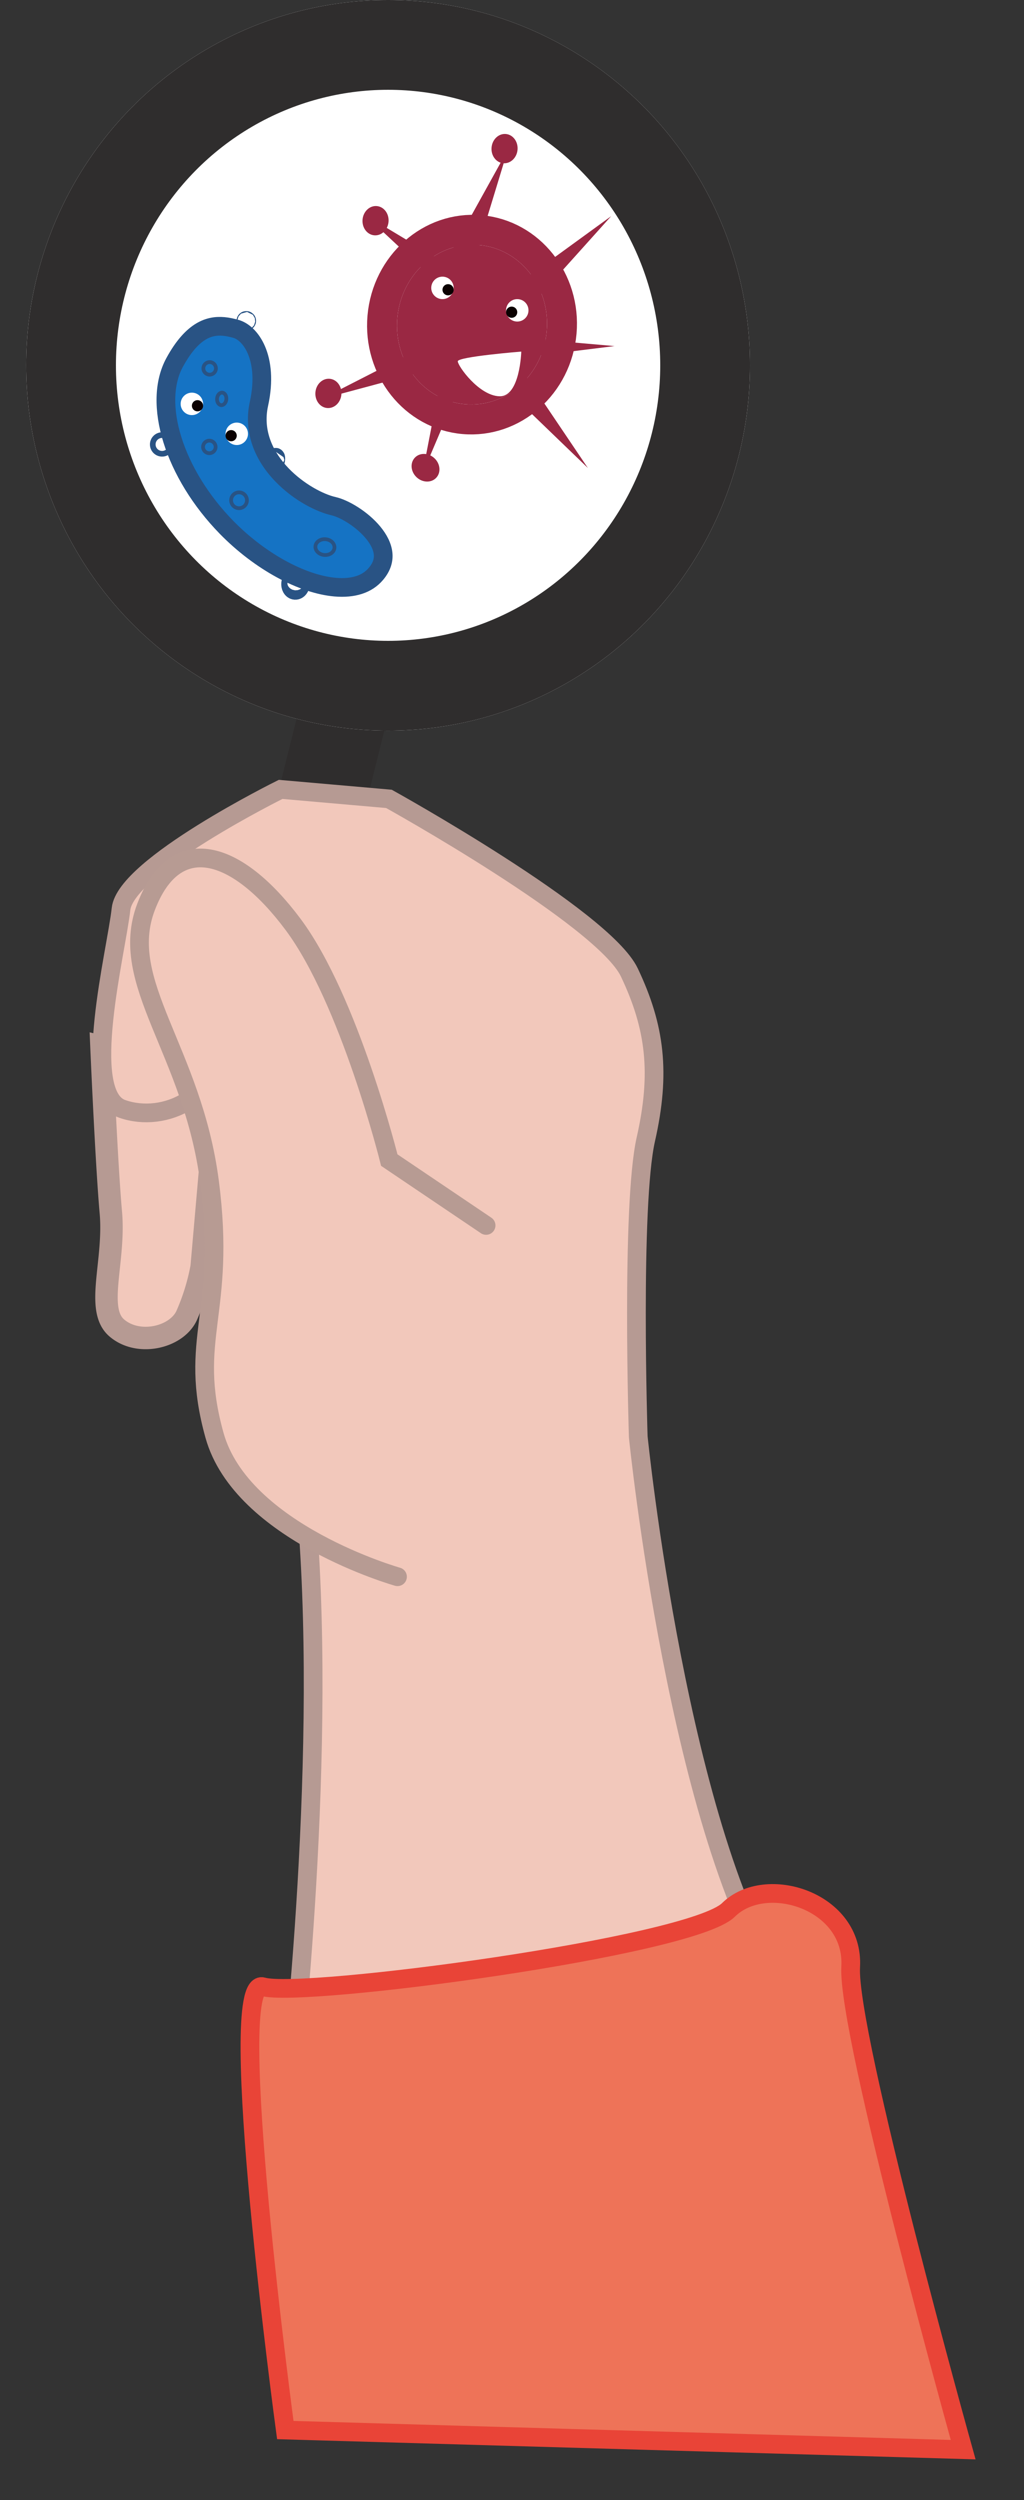 <svg xmlns="http://www.w3.org/2000/svg" width="273.791" height="668.158" viewBox="0 0 273.791 668.158"><rect x="0" y="0" width="273.791" height="668.158" fill="#333333" stroke="none"/><g transform="translate(-594.696 -493.057)"><path d="M31.809,76.568s-4.063-31.048-6.355-43.91S27.382,6.583,21.241,2.1,5.176.828,2.9,6.881A58.058,58.058,0,0,0,0,20.262V71.724Z" transform="translate(646.843 851.863) rotate(-175)" fill="#f2c8bb" stroke="#b69a93" stroke-width="6"/><rect width="23.538" height="149.072" transform="translate(669.898 798.861) rotate(-166)" fill="#2f2d2d"/><path d="M175.56,275.226s-24.08-53.45-34.578-122.257S133.568,0,133.568,0-27.45,6.593,4.1,44.858,55.764,189.025,55.764,189.025s7.358,61.422,4.908,79.409.1,30.076,8.281,44.014,68.076,40.61,68.076,40.61H166.1s39.479-24.007,39.725-35.548,6.695-50.219-4.945-53.2-26.3,5.367-25.316,22.571,4.788,25.562,4.788,25.562" transform="translate(804.425 1070.225) rotate(-175)" fill="#f2c8bb" stroke="#b69a93" stroke-width="5"/><path d="M0,10.577S40.672,118.818,41.206,136.491s24.789,23.015,33.872,12.329,111.524-33.483,122.21-31.313S181.008,0,181.008,0Z" transform="translate(851.298 1158.297) rotate(-175)" fill="#ee7358" stroke="#e94437" stroke-width="5"/><g transform="translate(795.226 688.333) rotate(-180)" fill="#fff" stroke="#2f2d2d" stroke-width="24"><ellipse cx="96.766" cy="97.638" rx="96.766" ry="97.638" stroke="none"/><ellipse cx="96.766" cy="97.638" rx="84.766" ry="85.638" fill="none"/></g><path d="M44.2,0S82.158,20.84,83.373,47.833,72.916,78.663,69.431,114.1s12.125,57.424,0,75.465S42.369,199.3,32.2,176.178s-10.907-67.185-10.907-67.185L0,86.154" transform="translate(744.047 904.52) rotate(167)" fill="#f2c8bb" stroke="#b79b93" stroke-linecap="round" stroke-width="5"/><g transform="translate(739.014 602.841) rotate(-175)" fill="#9a2843" stroke="#9a2843" stroke-width="8"><ellipse cx="20.051" cy="21.358" rx="20.051" ry="21.358" stroke="none"/><ellipse cx="20.051" cy="21.358" rx="24.051" ry="25.358" fill="none"/></g><path d="M0,4.953,6.992,37.729V0Z" transform="matrix(-0.875, -0.485, 0.485, -0.875, 718.29, 569.479)" fill="#9a2843"/><path d="M0,4.953,6.992,37.729V0Z" transform="matrix(0.259, 0.966, -0.966, 0.259, 715.282, 583.167)" fill="#9a2843"/><path d="M0,4.953,6.992,37.729V0Z" transform="matrix(-0.588, -0.809, 0.809, -0.588, 731.699, 578.668)" fill="#9a2843"/><path d="M0,4.953,6.992,37.729V0Z" transform="translate(724.521 571.028) rotate(133)" fill="#9a2843"/><path d="M0,4.953,6.992,37.729V0Z" transform="translate(724.986 590.769) rotate(-34)" fill="#9a2843"/><path d="M0,4.953,6.992,37.729V0Z" transform="matrix(0.087, -0.996, 0.996, 0.087, 720.828, 589.232)" fill="#9a2843"/><ellipse cx="3.487" cy="3.923" rx="3.487" ry="3.923" transform="translate(685.636 602.411) rotate(-175)" fill="#9a2843"/><ellipse cx="3.487" cy="3.923" rx="3.487" ry="3.923" transform="translate(698.238 556.252) rotate(-175)" fill="#9a2843"/><ellipse cx="3.487" cy="3.923" rx="3.487" ry="3.923" transform="translate(732.731 536.989) rotate(-175)" fill="#9a2843"/><path d="M0,4.953,6.992,37.729V0Z" transform="matrix(0.921, 0.391, -0.391, 0.921, 715.934, 582.277)" fill="#9a2843"/><ellipse cx="3.487" cy="3.923" rx="3.487" ry="3.923" transform="translate(713.716 618.194) rotate(133)" fill="#9a2843"/><g transform="translate(698.636 653.743) rotate(-175)" fill="#1573c4"><path d="M 50.388 69.312 C 50.388 69.312 50.388 69.312 50.388 69.312 C 49.384 69.312 48.318 69.197 47.034 68.949 C 44.817 68.52 42.599 66.597 41.101 63.803 C 39.711 61.211 38.248 56.627 39.172 49.505 C 40.283 40.937 35.584 34.825 31.446 31.206 C 26.566 26.937 20.617 24.519 16.887 24.016 C 14.858 23.742 11.907 22.493 9.367 20.833 C 6.353 18.862 4.138 16.507 3.131 14.203 C 2.058 11.749 2.356 9.389 4.043 6.989 C 5.078 5.517 6.498 4.39 8.263 3.64 C 10.044 2.884 12.18 2.5 14.609 2.5 C 18.965 2.5 24.08 3.73 29.4 6.057 C 34.829 8.431 40.199 11.832 44.931 15.895 C 52.317 22.235 58.166 30.079 61.4 37.98 C 62.979 41.838 63.886 45.572 64.097 49.078 C 64.31 52.6 63.808 55.787 62.606 58.552 C 58.414 68.196 53.625 69.312 50.388 69.312 Z" stroke="none"/><path d="M 14.609 5 C 12.517 5 10.711 5.317 9.24 5.942 C 7.892 6.514 6.862 7.327 6.089 8.426 C 4.898 10.12 4.699 11.548 5.421 13.202 C 6.224 15.038 8.161 17.057 10.735 18.74 C 13.296 20.414 15.838 21.352 17.221 21.538 C 21.022 22.051 27.46 24.397 33.092 29.324 C 39.589 35.007 42.629 42.288 41.651 49.827 C 40.812 56.29 42.087 60.352 43.304 62.621 C 44.654 65.139 46.361 66.272 47.508 66.494 C 48.632 66.711 49.547 66.812 50.388 66.812 C 52.111 66.812 53.53 66.362 54.856 65.394 C 56.848 63.94 58.684 61.303 60.313 57.555 C 62.438 52.668 62.002 46.052 59.086 38.927 C 55.999 31.385 50.394 23.879 43.303 17.791 C 34.251 10.021 22.988 5 14.609 5 L 14.609 5 M 14.609 7.62939453125e-06 C 24.165 0 36.517 5.377 46.559 13.998 C 62.285 27.497 70.465 46.744 64.899 59.548 C 60.549 69.556 55.165 71.812 50.388 71.812 C 49.052 71.812 47.764 71.636 46.559 71.403 C 41.044 70.338 34.931 62.758 36.692 49.183 C 38.453 35.609 23.266 27.399 16.553 26.493 C 9.839 25.588 -5.451 16.148 1.998 5.551 C 4.69 1.721 9.202 -0 14.609 7.62939453125e-06 Z" stroke="none" fill="#295384"/></g><g transform="translate(684.389 642.147) rotate(-175)" fill="none" stroke="#295384" stroke-width="1"><ellipse cx="3.051" cy="2.615" rx="3.051" ry="2.615" stroke="none"/><ellipse cx="3.051" cy="2.615" rx="2.551" ry="2.115" fill="none"/></g><g transform="translate(655.523 601.992) rotate(-175)" fill="none" stroke="#295384" stroke-width="1"><ellipse cx="1.744" cy="2.179" rx="1.744" ry="2.179" stroke="none"/><ellipse cx="1.744" cy="2.179" rx="1.244" ry="1.679" fill="none"/></g><g transform="translate(660.984 629.598) rotate(-175)" fill="none" stroke="#295384" stroke-width="1"><ellipse cx="2.615" cy="2.615" rx="2.615" ry="2.615" stroke="none"/><ellipse cx="2.615" cy="2.615" rx="2.115" ry="2.115" fill="none"/></g><g transform="translate(652.733 593.872) rotate(-175)" fill="none" stroke="#295384" stroke-width="1"><ellipse cx="2.179" cy="2.179" rx="2.179" ry="2.179" stroke="none"/><ellipse cx="2.179" cy="2.179" rx="1.679" ry="1.679" fill="none"/></g><g transform="translate(652.646 614.867) rotate(-175)" fill="none" stroke="#295384" stroke-width="1"><ellipse cx="2.179" cy="2.179" rx="2.179" ry="2.179" stroke="none"/><ellipse cx="2.179" cy="2.179" rx="1.679" ry="1.679" fill="none"/></g><g transform="translate(670.656 619.068) rotate(-175)" fill="none" stroke="#295384" stroke-width="5"><ellipse cx="2.615" cy="3.051" rx="2.615" ry="3.051" stroke="none"/><ellipse cx="2.615" cy="3.051" rx="0.115" ry="0.551" fill="none"/></g><g transform="translate(662.928 581.638) rotate(-175)" fill="none" stroke="#295384" stroke-width="5"><ellipse cx="2.615" cy="2.615" rx="2.615" ry="2.615" stroke="none"/><ellipse cx="2.615" cy="2.615" rx="0.115" ry="0.115" fill="none"/></g><g transform="translate(639.62 613.728) rotate(-175)" fill="none" stroke="#295384" stroke-width="5"><ellipse cx="1.744" cy="1.744" rx="1.744" ry="1.744" stroke="none"/><ellipse cx="1.744" cy="1.744" rx="0.756" ry="0.756" fill="none"/></g><g transform="translate(675.737 651.016) rotate(-175)" fill="none" stroke="#295384" stroke-width="6"><ellipse cx="2.179" cy="1.744" rx="2.179" ry="1.744" stroke="none"/><ellipse cx="2.179" cy="1.744" rx="0.821" ry="1.256" fill="none"/></g><circle cx="3" cy="3" r="3" transform="translate(710 567)" fill="#fff"/><circle cx="3" cy="3" r="3" transform="translate(730 573)" fill="#fff"/><path d="M3524.092,1899.624c-.005-1.237,16.978-2.6,16.978-2.6s-.316,12.1-5.821,11.945S3524.1,1900.86,3524.092,1899.624Z" transform="translate(-2807 -1310)" fill="#fff"/><circle cx="1.5" cy="1.5" r="1.5" transform="translate(713 569)" fill="#0b0101"/><circle cx="1.5" cy="1.5" r="1.5" transform="translate(730 575)" fill="#0b0101"/><circle cx="3" cy="3" r="3" transform="translate(643 598)" fill="#fff"/><circle cx="1.5" cy="1.5" r="1.5" transform="translate(646 600)" fill="#0b0101"/><circle cx="3" cy="3" r="3" transform="translate(655 606)" fill="#fff"/><circle cx="1.5" cy="1.5" r="1.5" transform="translate(655 608)" fill="#0b0101"/></g></svg>